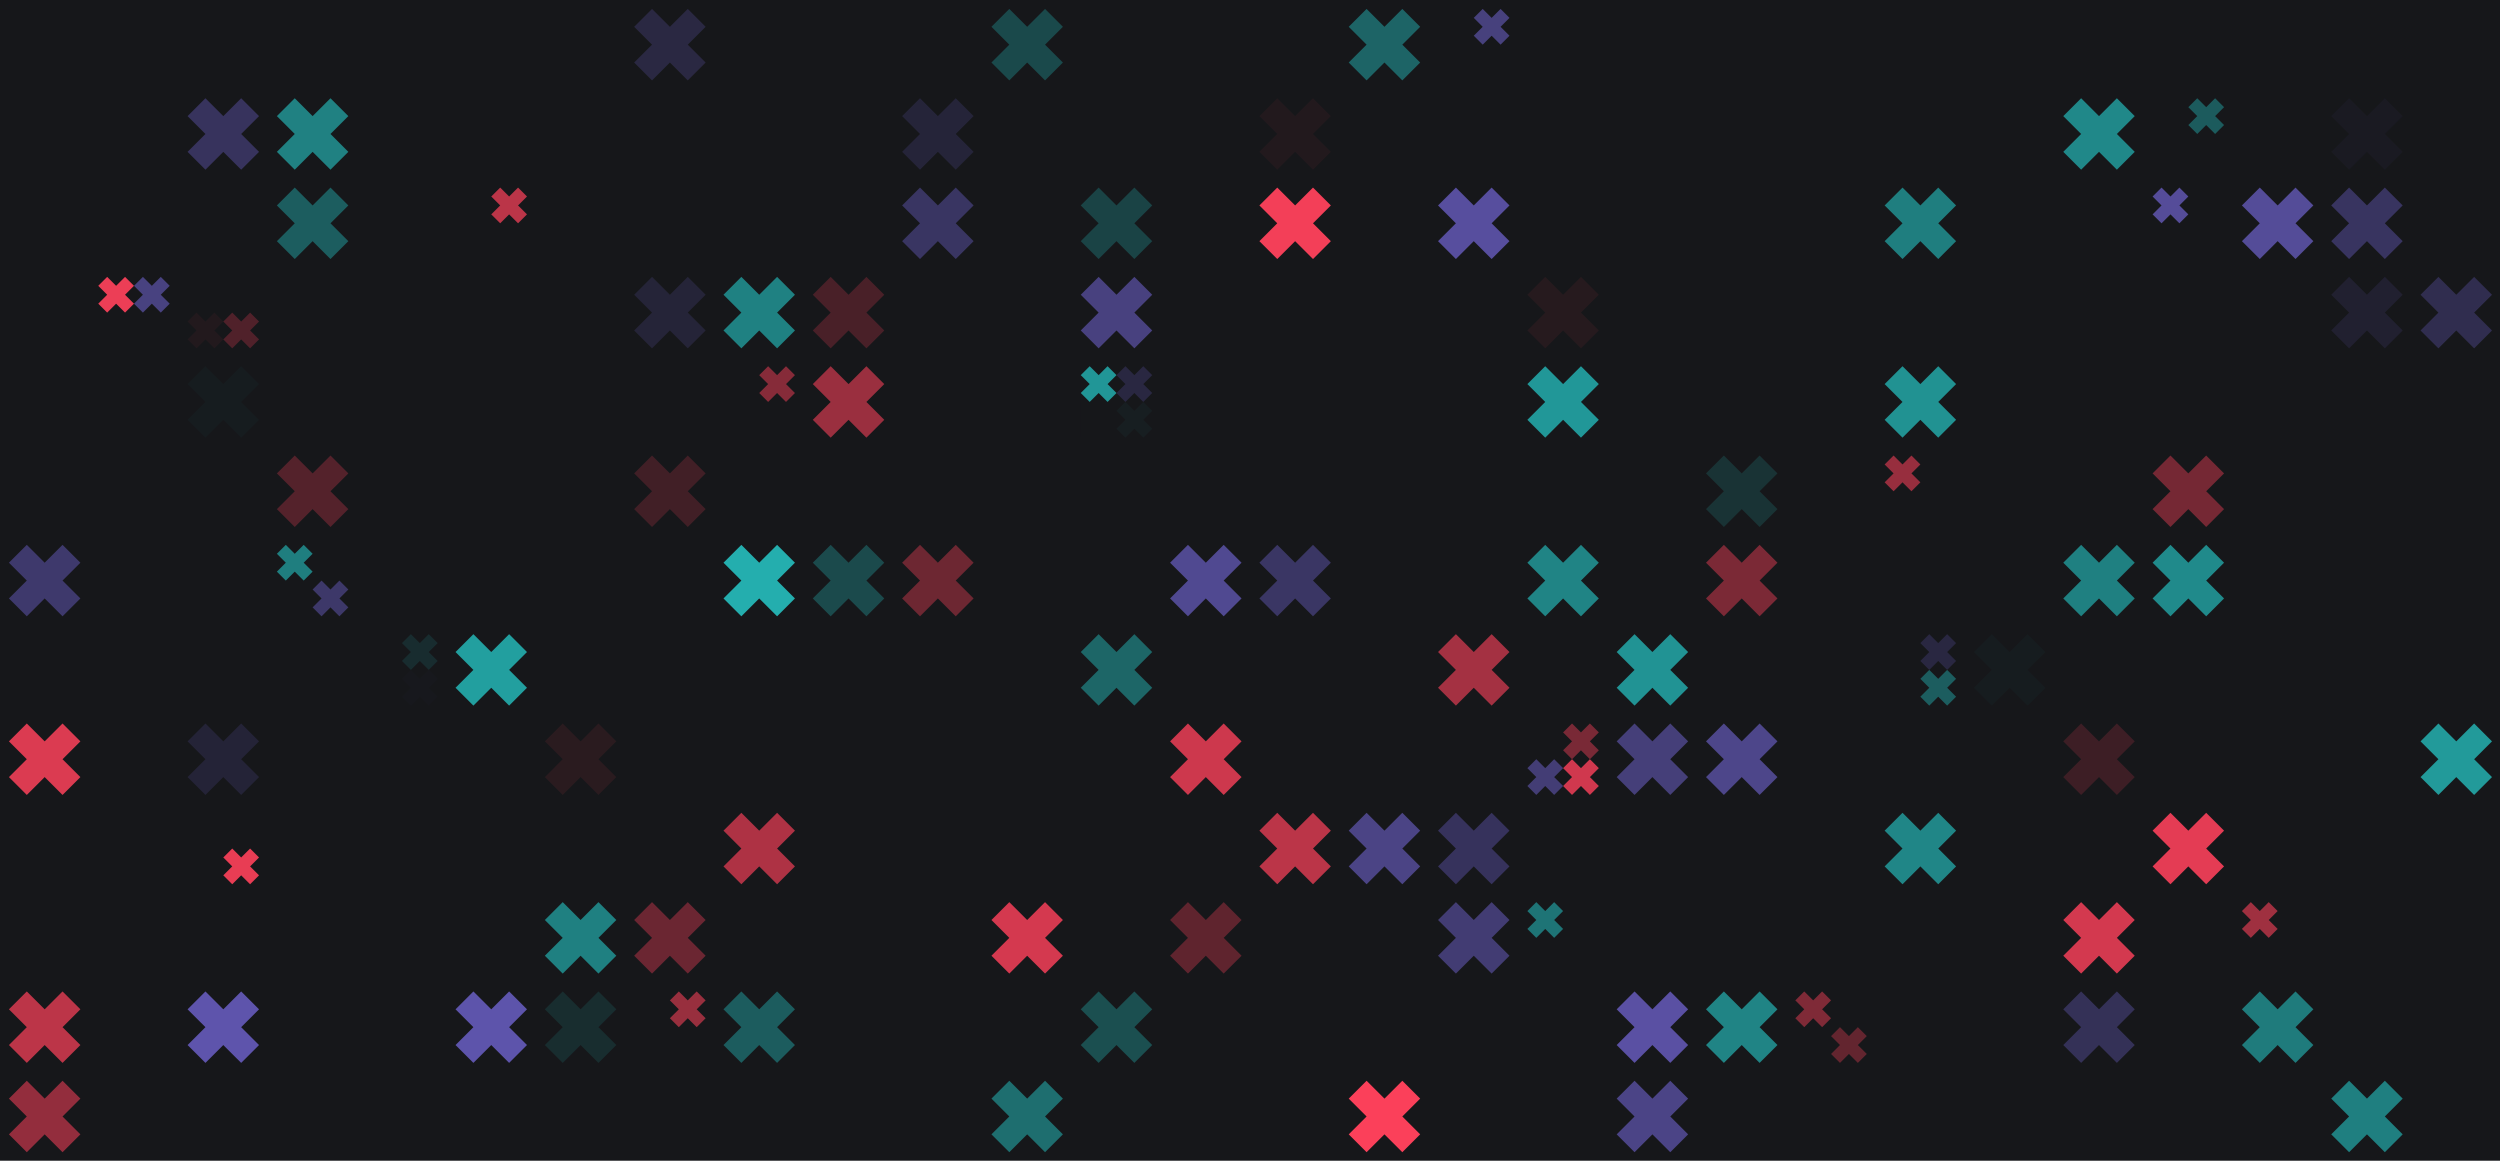 <?xml version='1.0' standalone='no'?>
<svg xmlns:xlink='http://www.w3.org/1999/xlink' xmlns='http://www.w3.org/2000/svg'
    viewBox='0 0 2160 1002.86' preserveAspectRatio='xMaxYMax slice'>
    <g transform='scale(1.227)'>
        <rect x='0' y='0' width='1823.944' height='880.525' fill='#16171a' />
        <g transform='translate(446.55 6.29) scale(2.516) rotate(0)'>
            <path d='M10 5L5 0L0 5L5 10L0 15L5 20L10 15L15 20L20 15L15 10L20 5L15 0L10 5Z'
                fill='#2a2842' />
        </g>
        <g transform='translate(698.13 6.29) scale(2.516) rotate(0)'>
            <path d='M10 5L5 0L0 5L5 10L0 15L5 20L10 15L15 20L20 15L15 10L20 5L15 0L10 5Z'
                fill='#1a494b' />
        </g>
        <g transform='translate(949.71 6.29) scale(2.516) rotate(0)'>
            <path d='M10 5L5 0L0 5L5 10L0 15L5 20L10 15L15 20L20 15L15 10L20 5L15 0L10 5Z'
                fill='#1d6466' />
        </g>
        <rect x='1012.603' y='6.289' width='50.316'
            height='50.316' fill='#16171a' />
        <g transform='translate(1037.76 6.29) scale(1.258) rotate(0)'>
            <path d='M10 5L5 0L0 5L5 10L0 15L5 20L10 15L15 20L20 15L15 10L20 5L15 0L10 5Z'
                fill='#47417d' />
        </g>
        <rect x='1264.182' y='6.289' width='50.316'
            height='50.316' fill='#16171a' />
        <g transform='translate(132.08 69.18) scale(2.516) rotate(0)'>
            <path d='M10 5L5 0L0 5L5 10L0 15L5 20L10 15L15 20L20 15L15 10L20 5L15 0L10 5Z'
                fill='#37335d' />
        </g>
        <g transform='translate(194.97 69.18) scale(2.516) rotate(0)'>
            <path d='M10 5L5 0L0 5L5 10L0 15L5 20L10 15L15 20L20 15L15 10L20 5L15 0L10 5Z'
                fill='#208182' />
        </g>
        <g transform='translate(635.24 69.18) scale(2.516) rotate(0)'>
            <path d='M10 5L5 0L0 5L5 10L0 15L5 20L10 15L15 20L20 15L15 10L20 5L15 0L10 5Z'
                fill='#252439' />
        </g>
        <g transform='translate(886.81 69.18) scale(2.516) rotate(0)'>
            <path d='M10 5L5 0L0 5L5 10L0 15L5 20L10 15L15 20L20 15L15 10L20 5L15 0L10 5Z'
                fill='#22191d' />
        </g>
        <g transform='translate(1012.6 69.18) scale(2.516) rotate(0)'>
            <path d='M10 5L5 0L0 5L5 10L0 15L5 20L10 15L15 20L20 15L15 10L20 5L15 0L10 5Z'
                fill='#16171a' />
        </g>
        <g transform='translate(1452.87 69.18) scale(2.516) rotate(0)'>
            <path d='M10 5L5 0L0 5L5 10L0 15L5 20L10 15L15 20L20 15L15 10L20 5L15 0L10 5Z'
                fill='#208889' />
        </g>
        <rect x='1515.76' y='69.184' width='50.316'
            height='50.316' fill='#16171a' />
        <g transform='translate(1540.92 69.18) scale(1.258) rotate(0)'>
            <path d='M10 5L5 0L0 5L5 10L0 15L5 20L10 15L15 20L20 15L15 10L20 5L15 0L10 5Z'
                fill='#1c5b5d' />
        </g>
        <g transform='translate(1641.55 69.18) scale(2.516) rotate(0)'>
            <path d='M10 5L5 0L0 5L5 10L0 15L5 20L10 15L15 20L20 15L15 10L20 5L15 0L10 5Z'
                fill='#1a1a22' />
        </g>
        <rect x='6.289' y='132.079' width='50.316'
            height='50.316' fill='#16171a' />
        <g transform='translate(194.97 132.08) scale(2.516) rotate(0)'>
            <path d='M10 5L5 0L0 5L5 10L0 15L5 20L10 15L15 20L20 15L15 10L20 5L15 0L10 5Z'
                fill='#1c5d5f' />
        </g>
        <rect x='320.763' y='132.079' width='50.316'
            height='50.316' fill='#16171a' />
        <g transform='translate(345.92 132.08) scale(1.258) rotate(0)'>
            <path d='M10 5L5 0L0 5L5 10L0 15L5 20L10 15L15 20L20 15L15 10L20 5L15 0L10 5Z'
                fill='#bb3548' />
        </g>
        <g transform='translate(635.24 132.08) scale(2.516) rotate(0)'>
            <path d='M10 5L5 0L0 5L5 10L0 15L5 20L10 15L15 20L20 15L15 10L20 5L15 0L10 5Z'
                fill='#393562' />
        </g>
        <g transform='translate(761.02 132.08) scale(2.516) rotate(0)'>
            <path d='M10 5L5 0L0 5L5 10L0 15L5 20L10 15L15 20L20 15L15 10L20 5L15 0L10 5Z'
                fill='#1a4345' />
        </g>
        <g transform='translate(886.81 132.08) scale(2.516) rotate(0)'>
            <path d='M10 5L5 0L0 5L5 10L0 15L5 20L10 15L15 20L20 15L15 10L20 5L15 0L10 5Z'
                fill='#f33f58' />
        </g>
        <g transform='translate(1012.6 132.08) scale(2.516) rotate(0)'>
            <path d='M10 5L5 0L0 5L5 10L0 15L5 20L10 15L15 20L20 15L15 10L20 5L15 0L10 5Z'
                fill='#574e9e' />
        </g>
        <g transform='translate(1327.08 132.08) scale(2.516) rotate(0)'>
            <path d='M10 5L5 0L0 5L5 10L0 15L5 20L10 15L15 20L20 15L15 10L20 5L15 0L10 5Z'
                fill='#1f7e7f' />
        </g>
        <rect x='1515.76' y='132.079' width='50.316'
            height='50.316' fill='#16171a' />
        <g transform='translate(1515.76 132.08) scale(1.258) rotate(0)'>
            <path d='M10 5L5 0L0 5L5 10L0 15L5 20L10 15L15 20L20 15L15 10L20 5L15 0L10 5Z'
                fill='#554c99' />
        </g>
        <g transform='translate(1578.65 132.08) scale(2.516) rotate(0)'>
            <path d='M10 5L5 0L0 5L5 10L0 15L5 20L10 15L15 20L20 15L15 10L20 5L15 0L10 5Z'
                fill='#544c98' />
        </g>
        <g transform='translate(1641.55 132.08) scale(2.516) rotate(0)'>
            <path d='M10 5L5 0L0 5L5 10L0 15L5 20L10 15L15 20L20 15L15 10L20 5L15 0L10 5Z'
                fill='#383460' />
        </g>
        <rect x='69.184' y='194.973' width='50.316'
            height='50.316' fill='#16171a' />
        <g transform='translate(69.18 194.97) scale(1.258) rotate(0)'>
            <path d='M10 5L5 0L0 5L5 10L0 15L5 20L10 15L15 20L20 15L15 10L20 5L15 0L10 5Z'
                fill='#ec3e56' />
        </g>
        <g transform='translate(94.34 194.97) scale(1.258) rotate(0)'>
            <path d='M10 5L5 0L0 5L5 10L0 15L5 20L10 15L15 20L20 15L15 10L20 5L15 0L10 5Z'
                fill='#484280' />
        </g>
        <rect x='132.079' y='194.973' width='50.316'
            height='50.316' fill='#16171a' />
        <g transform='translate(132.08 220.13) scale(1.258) rotate(0)'>
            <path d='M10 5L5 0L0 5L5 10L0 15L5 20L10 15L15 20L20 15L15 10L20 5L15 0L10 5Z'
                fill='#22191d' />
        </g>
        <g transform='translate(157.24 220.13) scale(1.258) rotate(0)'>
            <path d='M10 5L5 0L0 5L5 10L0 15L5 20L10 15L15 20L20 15L15 10L20 5L15 0L10 5Z'
                fill='#50212a' />
        </g>
        <g transform='translate(446.55 194.97) scale(2.516) rotate(0)'>
            <path d='M10 5L5 0L0 5L5 10L0 15L5 20L10 15L15 20L20 15L15 10L20 5L15 0L10 5Z'
                fill='#252438' />
        </g>
        <g transform='translate(509.45 194.97) scale(2.516) rotate(0)'>
            <path d='M10 5L5 0L0 5L5 10L0 15L5 20L10 15L15 20L20 15L15 10L20 5L15 0L10 5Z'
                fill='#1f8182' />
        </g>
        <g transform='translate(572.34 194.97) scale(2.516) rotate(0)'>
            <path d='M10 5L5 0L0 5L5 10L0 15L5 20L10 15L15 20L20 15L15 10L20 5L15 0L10 5Z'
                fill='#492028' />
        </g>
        <rect x='698.13' y='194.973' width='50.316'
            height='50.316' fill='#16171a' />
        <g transform='translate(761.02 194.97) scale(2.516) rotate(0)'>
            <path d='M10 5L5 0L0 5L5 10L0 15L5 20L10 15L15 20L20 15L15 10L20 5L15 0L10 5Z'
                fill='#48417f' />
        </g>
        <g transform='translate(1075.5 194.97) scale(2.516) rotate(0)'>
            <path d='M10 5L5 0L0 5L5 10L0 15L5 20L10 15L15 20L20 15L15 10L20 5L15 0L10 5Z'
                fill='#261a1e' />
        </g>
        <g transform='translate(1641.55 194.97) scale(2.516) rotate(0)'>
            <path d='M10 5L5 0L0 5L5 10L0 15L5 20L10 15L15 20L20 15L15 10L20 5L15 0L10 5Z'
                fill='#212030' />
        </g>
        <g transform='translate(1704.44 194.97) scale(2.516) rotate(0)'>
            <path d='M10 5L5 0L0 5L5 10L0 15L5 20L10 15L15 20L20 15L15 10L20 5L15 0L10 5Z'
                fill='#302d4f' />
        </g>
        <g transform='translate(132.08 257.87) scale(2.516) rotate(0)'>
            <path d='M10 5L5 0L0 5L5 10L0 15L5 20L10 15L15 20L20 15L15 10L20 5L15 0L10 5Z'
                fill='#161c1f' />
        </g>
        <rect x='509.446' y='257.868' width='50.316'
            height='50.316' fill='#16171a' />
        <g transform='translate(534.6 257.87) scale(1.258) rotate(0)'>
            <path d='M10 5L5 0L0 5L5 10L0 15L5 20L10 15L15 20L20 15L15 10L20 5L15 0L10 5Z'
                fill='#862b39' />
        </g>
        <g transform='translate(572.34 257.87) scale(2.516) rotate(0)'>
            <path d='M10 5L5 0L0 5L5 10L0 15L5 20L10 15L15 20L20 15L15 10L20 5L15 0L10 5Z'
                fill='#9a2f3f' />
        </g>
        <rect x='761.025' y='257.868' width='50.316'
            height='50.316' fill='#16171a' />
        <g transform='translate(761.02 257.87) scale(1.258) rotate(0)'>
            <path d='M10 5L5 0L0 5L5 10L0 15L5 20L10 15L15 20L20 15L15 10L20 5L15 0L10 5Z'
                fill='#219697' />
        </g>
        <g transform='translate(786.18 257.87) scale(1.258) rotate(0)'>
            <path d='M10 5L5 0L0 5L5 10L0 15L5 20L10 15L15 20L20 15L15 10L20 5L15 0L10 5Z'
                fill='#292741' />
        </g>
        <g transform='translate(786.18 283.03) scale(1.258) rotate(0)'>
            <path d='M10 5L5 0L0 5L5 10L0 15L5 20L10 15L15 20L20 15L15 10L20 5L15 0L10 5Z'
                fill='#171e21' />
        </g>
        <g transform='translate(1075.5 257.87) scale(2.516) rotate(0)'>
            <path d='M10 5L5 0L0 5L5 10L0 15L5 20L10 15L15 20L20 15L15 10L20 5L15 0L10 5Z'
                fill='#219798' />
        </g>
        <g transform='translate(1327.08 257.87) scale(2.516) rotate(0)'>
            <path d='M10 5L5 0L0 5L5 10L0 15L5 20L10 15L15 20L20 15L15 10L20 5L15 0L10 5Z'
                fill='#219292' />
        </g>
        <g transform='translate(194.97 320.76) scale(2.516) rotate(0)'>
            <path d='M10 5L5 0L0 5L5 10L0 15L5 20L10 15L15 20L20 15L15 10L20 5L15 0L10 5Z'
                fill='#54222b' />
        </g>
        <g transform='translate(446.55 320.76) scale(2.516) rotate(0)'>
            <path d='M10 5L5 0L0 5L5 10L0 15L5 20L10 15L15 20L20 15L15 10L20 5L15 0L10 5Z'
                fill='#411f26' />
        </g>
        <g transform='translate(1201.29 320.76) scale(2.516) rotate(0)'>
            <path d='M10 5L5 0L0 5L5 10L0 15L5 20L10 15L15 20L20 15L15 10L20 5L15 0L10 5Z'
                fill='#193335' />
        </g>
        <rect x='1327.076' y='320.763' width='50.316'
            height='50.316' fill='#16171a' />
        <g transform='translate(1327.08 320.76) scale(1.258) rotate(0)'>
            <path d='M10 5L5 0L0 5L5 10L0 15L5 20L10 15L15 20L20 15L15 10L20 5L15 0L10 5Z'
                fill='#972e3e' />
        </g>
        <g transform='translate(1515.76 320.76) scale(2.516) rotate(0)'>
            <path d='M10 5L5 0L0 5L5 10L0 15L5 20L10 15L15 20L20 15L15 10L20 5L15 0L10 5Z'
                fill='#752834' />
        </g>
        <g transform='translate(6.29 383.66) scale(2.516) rotate(0)'>
            <path d='M10 5L5 0L0 5L5 10L0 15L5 20L10 15L15 20L20 15L15 10L20 5L15 0L10 5Z'
                fill='#3e396c' />
        </g>
        <rect x='194.973' y='383.657' width='50.316'
            height='50.316' fill='#16171a' />
        <g transform='translate(194.97 383.66) scale(1.258) rotate(0)'>
            <path d='M10 5L5 0L0 5L5 10L0 15L5 20L10 15L15 20L20 15L15 10L20 5L15 0L10 5Z'
                fill='#1f7e7f' />
        </g>
        <g transform='translate(220.13 408.82) scale(1.258) rotate(0)'>
            <path d='M10 5L5 0L0 5L5 10L0 15L5 20L10 15L15 20L20 15L15 10L20 5L15 0L10 5Z'
                fill='#3d3869' />
        </g>
        <g transform='translate(509.45 383.66) scale(2.516) rotate(0)'>
            <path d='M10 5L5 0L0 5L5 10L0 15L5 20L10 15L15 20L20 15L15 10L20 5L15 0L10 5Z'
                fill='#24aeae' />
        </g>
        <g transform='translate(572.34 383.66) scale(2.516) rotate(0)'>
            <path d='M10 5L5 0L0 5L5 10L0 15L5 20L10 15L15 20L20 15L15 10L20 5L15 0L10 5Z'
                fill='#1b4a4c' />
        </g>
        <g transform='translate(635.24 383.66) scale(2.516) rotate(0)'>
            <path d='M10 5L5 0L0 5L5 10L0 15L5 20L10 15L15 20L20 15L15 10L20 5L15 0L10 5Z'
                fill='#6d2732' />
        </g>
        <g transform='translate(823.92 383.66) scale(2.516) rotate(0)'>
            <path d='M10 5L5 0L0 5L5 10L0 15L5 20L10 15L15 20L20 15L15 10L20 5L15 0L10 5Z'
                fill='#504991' />
        </g>
        <g transform='translate(886.81 383.66) scale(2.516) rotate(0)'>
            <path d='M10 5L5 0L0 5L5 10L0 15L5 20L10 15L15 20L20 15L15 10L20 5L15 0L10 5Z'
                fill='#3a3664' />
        </g>
        <g transform='translate(1075.5 383.66) scale(2.516) rotate(0)'>
            <path d='M10 5L5 0L0 5L5 10L0 15L5 20L10 15L15 20L20 15L15 10L20 5L15 0L10 5Z'
                fill='#208485' />
        </g>
        <g transform='translate(1201.29 383.66) scale(2.516) rotate(0)'>
            <path d='M10 5L5 0L0 5L5 10L0 15L5 20L10 15L15 20L20 15L15 10L20 5L15 0L10 5Z'
                fill='#7b2936' />
        </g>
        <g transform='translate(1452.87 383.66) scale(2.516) rotate(0)'>
            <path d='M10 5L5 0L0 5L5 10L0 15L5 20L10 15L15 20L20 15L15 10L20 5L15 0L10 5Z'
                fill='#1f8081' />
        </g>
        <g transform='translate(1515.76 383.66) scale(2.516) rotate(0)'>
            <path d='M10 5L5 0L0 5L5 10L0 15L5 20L10 15L15 20L20 15L15 10L20 5L15 0L10 5Z'
                fill='#208a8b' />
        </g>
        <g transform='translate(1767.34 383.66) scale(2.516) rotate(0)'>
            <path d='M10 5L5 0L0 5L5 10L0 15L5 20L10 15L15 20L20 15L15 10L20 5L15 0L10 5Z'
                fill='#182d30' />
        </g>
        <rect x='257.868' y='446.552' width='50.316'
            height='50.316' fill='#16171a' />
        <g transform='translate(283.03 446.55) scale(1.258) rotate(0)'>
            <path d='M10 5L5 0L0 5L5 10L0 15L5 20L10 15L15 20L20 15L15 10L20 5L15 0L10 5Z'
                fill='#182c2f' />
        </g>
        <g transform='translate(283.03 471.71) scale(1.258) rotate(0)'>
            <path d='M10 5L5 0L0 5L5 10L0 15L5 20L10 15L15 20L20 15L15 10L20 5L15 0L10 5Z'
                fill='#17181d' />
        </g>
        <g transform='translate(320.76 446.55) scale(2.516) rotate(0)'>
            <path d='M10 5L5 0L0 5L5 10L0 15L5 20L10 15L15 20L20 15L15 10L20 5L15 0L10 5Z'
                fill='#229f9f' />
        </g>
        <g transform='translate(761.02 446.55) scale(2.516) rotate(0)'>
            <path d='M10 5L5 0L0 5L5 10L0 15L5 20L10 15L15 20L20 15L15 10L20 5L15 0L10 5Z'
                fill='#1d6667' />
        </g>
        <g transform='translate(1012.6 446.55) scale(2.516) rotate(0)'>
            <path d='M10 5L5 0L0 5L5 10L0 15L5 20L10 15L15 20L20 15L15 10L20 5L15 0L10 5Z'
                fill='#a43142' />
        </g>
        <g transform='translate(1138.39 446.55) scale(2.516) rotate(0)'>
            <path d='M10 5L5 0L0 5L5 10L0 15L5 20L10 15L15 20L20 15L15 10L20 5L15 0L10 5Z'
                fill='#219394' />
        </g>
        <rect x='1327.076' y='446.552' width='50.316'
            height='50.316' fill='#16171a' />
        <g transform='translate(1352.23 446.55) scale(1.258) rotate(0)'>
            <path d='M10 5L5 0L0 5L5 10L0 15L5 20L10 15L15 20L20 15L15 10L20 5L15 0L10 5Z'
                fill='#292741' />
        </g>
        <g transform='translate(1352.23 471.71) scale(1.258) rotate(0)'>
            <path d='M10 5L5 0L0 5L5 10L0 15L5 20L10 15L15 20L20 15L15 10L20 5L15 0L10 5Z'
                fill='#1c5d5f' />
        </g>
        <g transform='translate(1389.97 446.55) scale(2.516) rotate(0)'>
            <path d='M10 5L5 0L0 5L5 10L0 15L5 20L10 15L15 20L20 15L15 10L20 5L15 0L10 5Z'
                fill='#161c1f' />
        </g>
        <g transform='translate(6.29 509.45) scale(2.516) rotate(0)'>
            <path d='M10 5L5 0L0 5L5 10L0 15L5 20L10 15L15 20L20 15L15 10L20 5L15 0L10 5Z'
                fill='#db3b51' />
        </g>
        <g transform='translate(132.08 509.45) scale(2.516) rotate(0)'>
            <path d='M10 5L5 0L0 5L5 10L0 15L5 20L10 15L15 20L20 15L15 10L20 5L15 0L10 5Z'
                fill='#242337' />
        </g>
        <g transform='translate(383.66 509.45) scale(2.516) rotate(0)'>
            <path d='M10 5L5 0L0 5L5 10L0 15L5 20L10 15L15 20L20 15L15 10L20 5L15 0L10 5Z'
                fill='#2a1b1f' />
        </g>
        <rect x='509.446' y='509.446' width='50.316'
            height='50.316' fill='#16171a' />
        <g transform='translate(823.92 509.45) scale(2.516) rotate(0)'>
            <path d='M10 5L5 0L0 5L5 10L0 15L5 20L10 15L15 20L20 15L15 10L20 5L15 0L10 5Z'
                fill='#cd384d' />
        </g>
        <rect x='1075.498' y='509.446' width='50.316'
            height='50.316' fill='#16171a' />
        <g transform='translate(1100.66 509.45) scale(1.258) rotate(0)'>
            <path d='M10 5L5 0L0 5L5 10L0 15L5 20L10 15L15 20L20 15L15 10L20 5L15 0L10 5Z'
                fill='#792936' />
        </g>
        <g transform='translate(1075.5 534.6) scale(1.258) rotate(0)'>
            <path d='M10 5L5 0L0 5L5 10L0 15L5 20L10 15L15 20L20 15L15 10L20 5L15 0L10 5Z'
                fill='#433d75' />
        </g>
        <g transform='translate(1100.66 534.6) scale(1.258) rotate(0)'>
            <path d='M10 5L5 0L0 5L5 10L0 15L5 20L10 15L15 20L20 15L15 10L20 5L15 0L10 5Z'
                fill='#d0384e' />
        </g>
        <g transform='translate(1138.39 509.45) scale(2.516) rotate(0)'>
            <path d='M10 5L5 0L0 5L5 10L0 15L5 20L10 15L15 20L20 15L15 10L20 5L15 0L10 5Z'
                fill='#453f79' />
        </g>
        <g transform='translate(1201.29 509.45) scale(2.516) rotate(0)'>
            <path d='M10 5L5 0L0 5L5 10L0 15L5 20L10 15L15 20L20 15L15 10L20 5L15 0L10 5Z'
                fill='#4d468a' />
        </g>
        <g transform='translate(1452.87 509.45) scale(2.516) rotate(0)'>
            <path d='M10 5L5 0L0 5L5 10L0 15L5 20L10 15L15 20L20 15L15 10L20 5L15 0L10 5Z'
                fill='#3d1e25' />
        </g>
        <g transform='translate(1704.44 509.45) scale(2.516) rotate(0)'>
            <path d='M10 5L5 0L0 5L5 10L0 15L5 20L10 15L15 20L20 15L15 10L20 5L15 0L10 5Z'
                fill='#229a9a' />
        </g>
        <rect x='132.079' y='572.341' width='50.316'
            height='50.316' fill='#16171a' />
        <g transform='translate(157.24 597.5) scale(1.258) rotate(0)'>
            <path d='M10 5L5 0L0 5L5 10L0 15L5 20L10 15L15 20L20 15L15 10L20 5L15 0L10 5Z'
                fill='#e83d54' />
        </g>
        <g transform='translate(509.45 572.34) scale(2.516) rotate(0)'>
            <path d='M10 5L5 0L0 5L5 10L0 15L5 20L10 15L15 20L20 15L15 10L20 5L15 0L10 5Z'
                fill='#ae3244' />
        </g>
        <g transform='translate(886.81 572.34) scale(2.516) rotate(0)'>
            <path d='M10 5L5 0L0 5L5 10L0 15L5 20L10 15L15 20L20 15L15 10L20 5L15 0L10 5Z'
                fill='#bb3548' />
        </g>
        <g transform='translate(949.71 572.34) scale(2.516) rotate(0)'>
            <path d='M10 5L5 0L0 5L5 10L0 15L5 20L10 15L15 20L20 15L15 10L20 5L15 0L10 5Z'
                fill='#4b4485' />
        </g>
        <g transform='translate(1012.6 572.34) scale(2.516) rotate(0)'>
            <path d='M10 5L5 0L0 5L5 10L0 15L5 20L10 15L15 20L20 15L15 10L20 5L15 0L10 5Z'
                fill='#36325c' />
        </g>
        <g transform='translate(1327.08 572.34) scale(2.516) rotate(0)'>
            <path d='M10 5L5 0L0 5L5 10L0 15L5 20L10 15L15 20L20 15L15 10L20 5L15 0L10 5Z'
                fill='#208687' />
        </g>
        <g transform='translate(1515.76 572.34) scale(2.516) rotate(0)'>
            <path d='M10 5L5 0L0 5L5 10L0 15L5 20L10 15L15 20L20 15L15 10L20 5L15 0L10 5Z'
                fill='#e43c54' />
        </g>
        <g transform='translate(383.66 635.24) scale(2.516) rotate(0)'>
            <path d='M10 5L5 0L0 5L5 10L0 15L5 20L10 15L15 20L20 15L15 10L20 5L15 0L10 5Z'
                fill='#1f8081' />
        </g>
        <g transform='translate(446.55 635.24) scale(2.516) rotate(0)'>
            <path d='M10 5L5 0L0 5L5 10L0 15L5 20L10 15L15 20L20 15L15 10L20 5L15 0L10 5Z'
                fill='#6b2632' />
        </g>
        <g transform='translate(698.13 635.24) scale(2.516) rotate(0)'>
            <path d='M10 5L5 0L0 5L5 10L0 15L5 20L10 15L15 20L20 15L15 10L20 5L15 0L10 5Z'
                fill='#d4394f' />
        </g>
        <g transform='translate(823.92 635.24) scale(2.516) rotate(0)'>
            <path d='M10 5L5 0L0 5L5 10L0 15L5 20L10 15L15 20L20 15L15 10L20 5L15 0L10 5Z'
                fill='#5f242e' />
        </g>
        <g transform='translate(1012.6 635.24) scale(2.516) rotate(0)'>
            <path d='M10 5L5 0L0 5L5 10L0 15L5 20L10 15L15 20L20 15L15 10L20 5L15 0L10 5Z'
                fill='#423c73' />
        </g>
        <rect x='1075.498' y='635.236' width='50.316'
            height='50.316' fill='#16171a' />
        <g transform='translate(1075.5 635.24) scale(1.258) rotate(0)'>
            <path d='M10 5L5 0L0 5L5 10L0 15L5 20L10 15L15 20L20 15L15 10L20 5L15 0L10 5Z'
                fill='#1e7476' />
        </g>
        <g transform='translate(1452.87 635.24) scale(2.516) rotate(0)'>
            <path d='M10 5L5 0L0 5L5 10L0 15L5 20L10 15L15 20L20 15L15 10L20 5L15 0L10 5Z'
                fill='#d3394f' />
        </g>
        <rect x='1578.655' y='635.236' width='50.316'
            height='50.316' fill='#16171a' />
        <g transform='translate(1578.65 635.24) scale(1.258) rotate(0)'>
            <path d='M10 5L5 0L0 5L5 10L0 15L5 20L10 15L15 20L20 15L15 10L20 5L15 0L10 5Z'
                fill='#9f3040' />
        </g>
        <g transform='translate(6.29 698.13) scale(2.516) rotate(0)'>
            <path d='M10 5L5 0L0 5L5 10L0 15L5 20L10 15L15 20L20 15L15 10L20 5L15 0L10 5Z'
                fill='#bc3548' />
        </g>
        <g transform='translate(132.08 698.13) scale(2.516) rotate(0)'>
            <path d='M10 5L5 0L0 5L5 10L0 15L5 20L10 15L15 20L20 15L15 10L20 5L15 0L10 5Z'
                fill='#5e54ac' />
        </g>
        <g transform='translate(320.76 698.13) scale(2.516) rotate(0)'>
            <path d='M10 5L5 0L0 5L5 10L0 15L5 20L10 15L15 20L20 15L15 10L20 5L15 0L10 5Z'
                fill='#5d54ab' />
        </g>
        <g transform='translate(383.66 698.13) scale(2.516) rotate(0)'>
            <path d='M10 5L5 0L0 5L5 10L0 15L5 20L10 15L15 20L20 15L15 10L20 5L15 0L10 5Z'
                fill='#182d2f' />
        </g>
        <rect x='446.552' y='698.13' width='50.316'
            height='50.316' fill='#16171a' />
        <g transform='translate(471.71 698.13) scale(1.258) rotate(0)'>
            <path d='M10 5L5 0L0 5L5 10L0 15L5 20L10 15L15 20L20 15L15 10L20 5L15 0L10 5Z'
                fill='#982f3e' />
        </g>
        <g transform='translate(509.45 698.13) scale(2.516) rotate(0)'>
            <path d='M10 5L5 0L0 5L5 10L0 15L5 20L10 15L15 20L20 15L15 10L20 5L15 0L10 5Z'
                fill='#1c5c5e' />
        </g>
        <g transform='translate(761.02 698.13) scale(2.516) rotate(0)'>
            <path d='M10 5L5 0L0 5L5 10L0 15L5 20L10 15L15 20L20 15L15 10L20 5L15 0L10 5Z'
                fill='#1b4f50' />
        </g>
        <g transform='translate(1138.39 698.13) scale(2.516) rotate(0)'>
            <path d='M10 5L5 0L0 5L5 10L0 15L5 20L10 15L15 20L20 15L15 10L20 5L15 0L10 5Z'
                fill='#5a50a3' />
        </g>
        <g transform='translate(1201.29 698.13) scale(2.516) rotate(0)'>
            <path d='M10 5L5 0L0 5L5 10L0 15L5 20L10 15L15 20L20 15L15 10L20 5L15 0L10 5Z'
                fill='#208485' />
        </g>
        <rect x='1264.182' y='698.13' width='50.316'
            height='50.316' fill='#16171a' />
        <g transform='translate(1264.18 698.13) scale(1.258) rotate(0)'>
            <path d='M10 5L5 0L0 5L5 10L0 15L5 20L10 15L15 20L20 15L15 10L20 5L15 0L10 5Z'
                fill='#7f2a37' />
        </g>
        <g transform='translate(1289.34 723.29) scale(1.258) rotate(0)'>
            <path d='M10 5L5 0L0 5L5 10L0 15L5 20L10 15L15 20L20 15L15 10L20 5L15 0L10 5Z'
                fill='#63252f' />
        </g>
        <g transform='translate(1452.87 698.13) scale(2.516) rotate(0)'>
            <path d='M10 5L5 0L0 5L5 10L0 15L5 20L10 15L15 20L20 15L15 10L20 5L15 0L10 5Z'
                fill='#343157' />
        </g>
        <g transform='translate(1578.65 698.13) scale(2.516) rotate(0)'>
            <path d='M10 5L5 0L0 5L5 10L0 15L5 20L10 15L15 20L20 15L15 10L20 5L15 0L10 5Z'
                fill='#1f7b7c' />
        </g>
        <g transform='translate(6.29 761.02) scale(2.516) rotate(0)'>
            <path d='M10 5L5 0L0 5L5 10L0 15L5 20L10 15L15 20L20 15L15 10L20 5L15 0L10 5Z'
                fill='#932d3d' />
        </g>
        <g transform='translate(698.13 761.02) scale(2.516) rotate(0)'>
            <path d='M10 5L5 0L0 5L5 10L0 15L5 20L10 15L15 20L20 15L15 10L20 5L15 0L10 5Z'
                fill='#1e6e6f' />
        </g>
        <g transform='translate(949.71 761.02) scale(2.516) rotate(0)'>
            <path d='M10 5L5 0L0 5L5 10L0 15L5 20L10 15L15 20L20 15L15 10L20 5L15 0L10 5Z'
                fill='#fb405a' />
        </g>
        <g transform='translate(1138.39 761.02) scale(2.516) rotate(0)'>
            <path d='M10 5L5 0L0 5L5 10L0 15L5 20L10 15L15 20L20 15L15 10L20 5L15 0L10 5Z'
                fill='#4b4486' />
        </g>
        <g transform='translate(1264.18 761.02) scale(2.516) rotate(0)'>
            <path d='M10 5L5 0L0 5L5 10L0 15L5 20L10 15L15 20L20 15L15 10L20 5L15 0L10 5Z'
                fill='#16171a' />
        </g>
        <g transform='translate(1641.55 761.02) scale(2.516) rotate(0)'>
            <path d='M10 5L5 0L0 5L5 10L0 15L5 20L10 15L15 20L20 15L15 10L20 5L15 0L10 5Z'
                fill='#1f7f80' />
        </g>
        <g transform='translate(69.18 823.92) scale(2.516) rotate(0)'>
            <path d='M10 5L5 0L0 5L5 10L0 15L5 20L10 15L15 20L20 15L15 10L20 5L15 0L10 5Z'
                fill='#219293' />
        </g>
        <g transform='translate(194.97 823.92) scale(2.516) rotate(0)'>
            <path d='M10 5L5 0L0 5L5 10L0 15L5 20L10 15L15 20L20 15L15 10L20 5L15 0L10 5Z'
                fill='#534b96' />
        </g>
        <g transform='translate(320.76 823.92) scale(2.516) rotate(0)'>
            <path d='M10 5L5 0L0 5L5 10L0 15L5 20L10 15L15 20L20 15L15 10L20 5L15 0L10 5Z'
                fill='#48417f' />
        </g>
        <g transform='translate(509.45 823.92) scale(2.516) rotate(0)'>
            <path d='M10 5L5 0L0 5L5 10L0 15L5 20L10 15L15 20L20 15L15 10L20 5L15 0L10 5Z'
                fill='#6d2732' />
        </g>
        <rect x='761.025' y='823.919' width='50.316'
            height='50.316' fill='#16171a' />
        <rect x='1012.603' y='823.919' width='50.316'
            height='50.316' fill='#16171a' />
        <g transform='translate(1012.6 849.08) scale(1.258) rotate(0)'>
            <path d='M10 5L5 0L0 5L5 10L0 15L5 20L10 15L15 20L20 15L15 10L20 5L15 0L10 5Z'
                fill='#534b95' />
        </g>
        <rect x='1201.287' y='823.919' width='50.316'
            height='50.316' fill='#16171a' />
        <g transform='translate(1201.29 823.92) scale(1.258) rotate(0)'>
            <path d='M10 5L5 0L0 5L5 10L0 15L5 20L10 15L15 20L20 15L15 10L20 5L15 0L10 5Z'
                fill='#421f26' />
        </g>
        <g transform='translate(1264.18 823.92) scale(2.516) rotate(0)'>
            <path d='M10 5L5 0L0 5L5 10L0 15L5 20L10 15L15 20L20 15L15 10L20 5L15 0L10 5Z'
                fill='#1b5153' />
        </g>
        <rect x='1389.971' y='823.919' width='50.316'
            height='50.316' fill='#16171a' />
        <g transform='translate(1415.13 823.92) scale(1.258) rotate(0)'>
            <path d='M10 5L5 0L0 5L5 10L0 15L5 20L10 15L15 20L20 15L15 10L20 5L15 0L10 5Z'
                fill='#982e3e' />
        </g>
        <g transform='translate(1415.13 849.08) scale(1.258) rotate(0)'>
            <path d='M10 5L5 0L0 5L5 10L0 15L5 20L10 15L15 20L20 15L15 10L20 5L15 0L10 5Z'
                fill='#1e7374' />
        </g>
        <rect x='1578.655' y='823.919' width='50.316'
            height='50.316' fill='#16171a' />
        <g transform='translate(1641.55 823.92) scale(2.516) rotate(0)'>
            <path d='M10 5L5 0L0 5L5 10L0 15L5 20L10 15L15 20L20 15L15 10L20 5L15 0L10 5Z'
                fill='#eb3d56' />
        </g>
    </g>
</svg>
